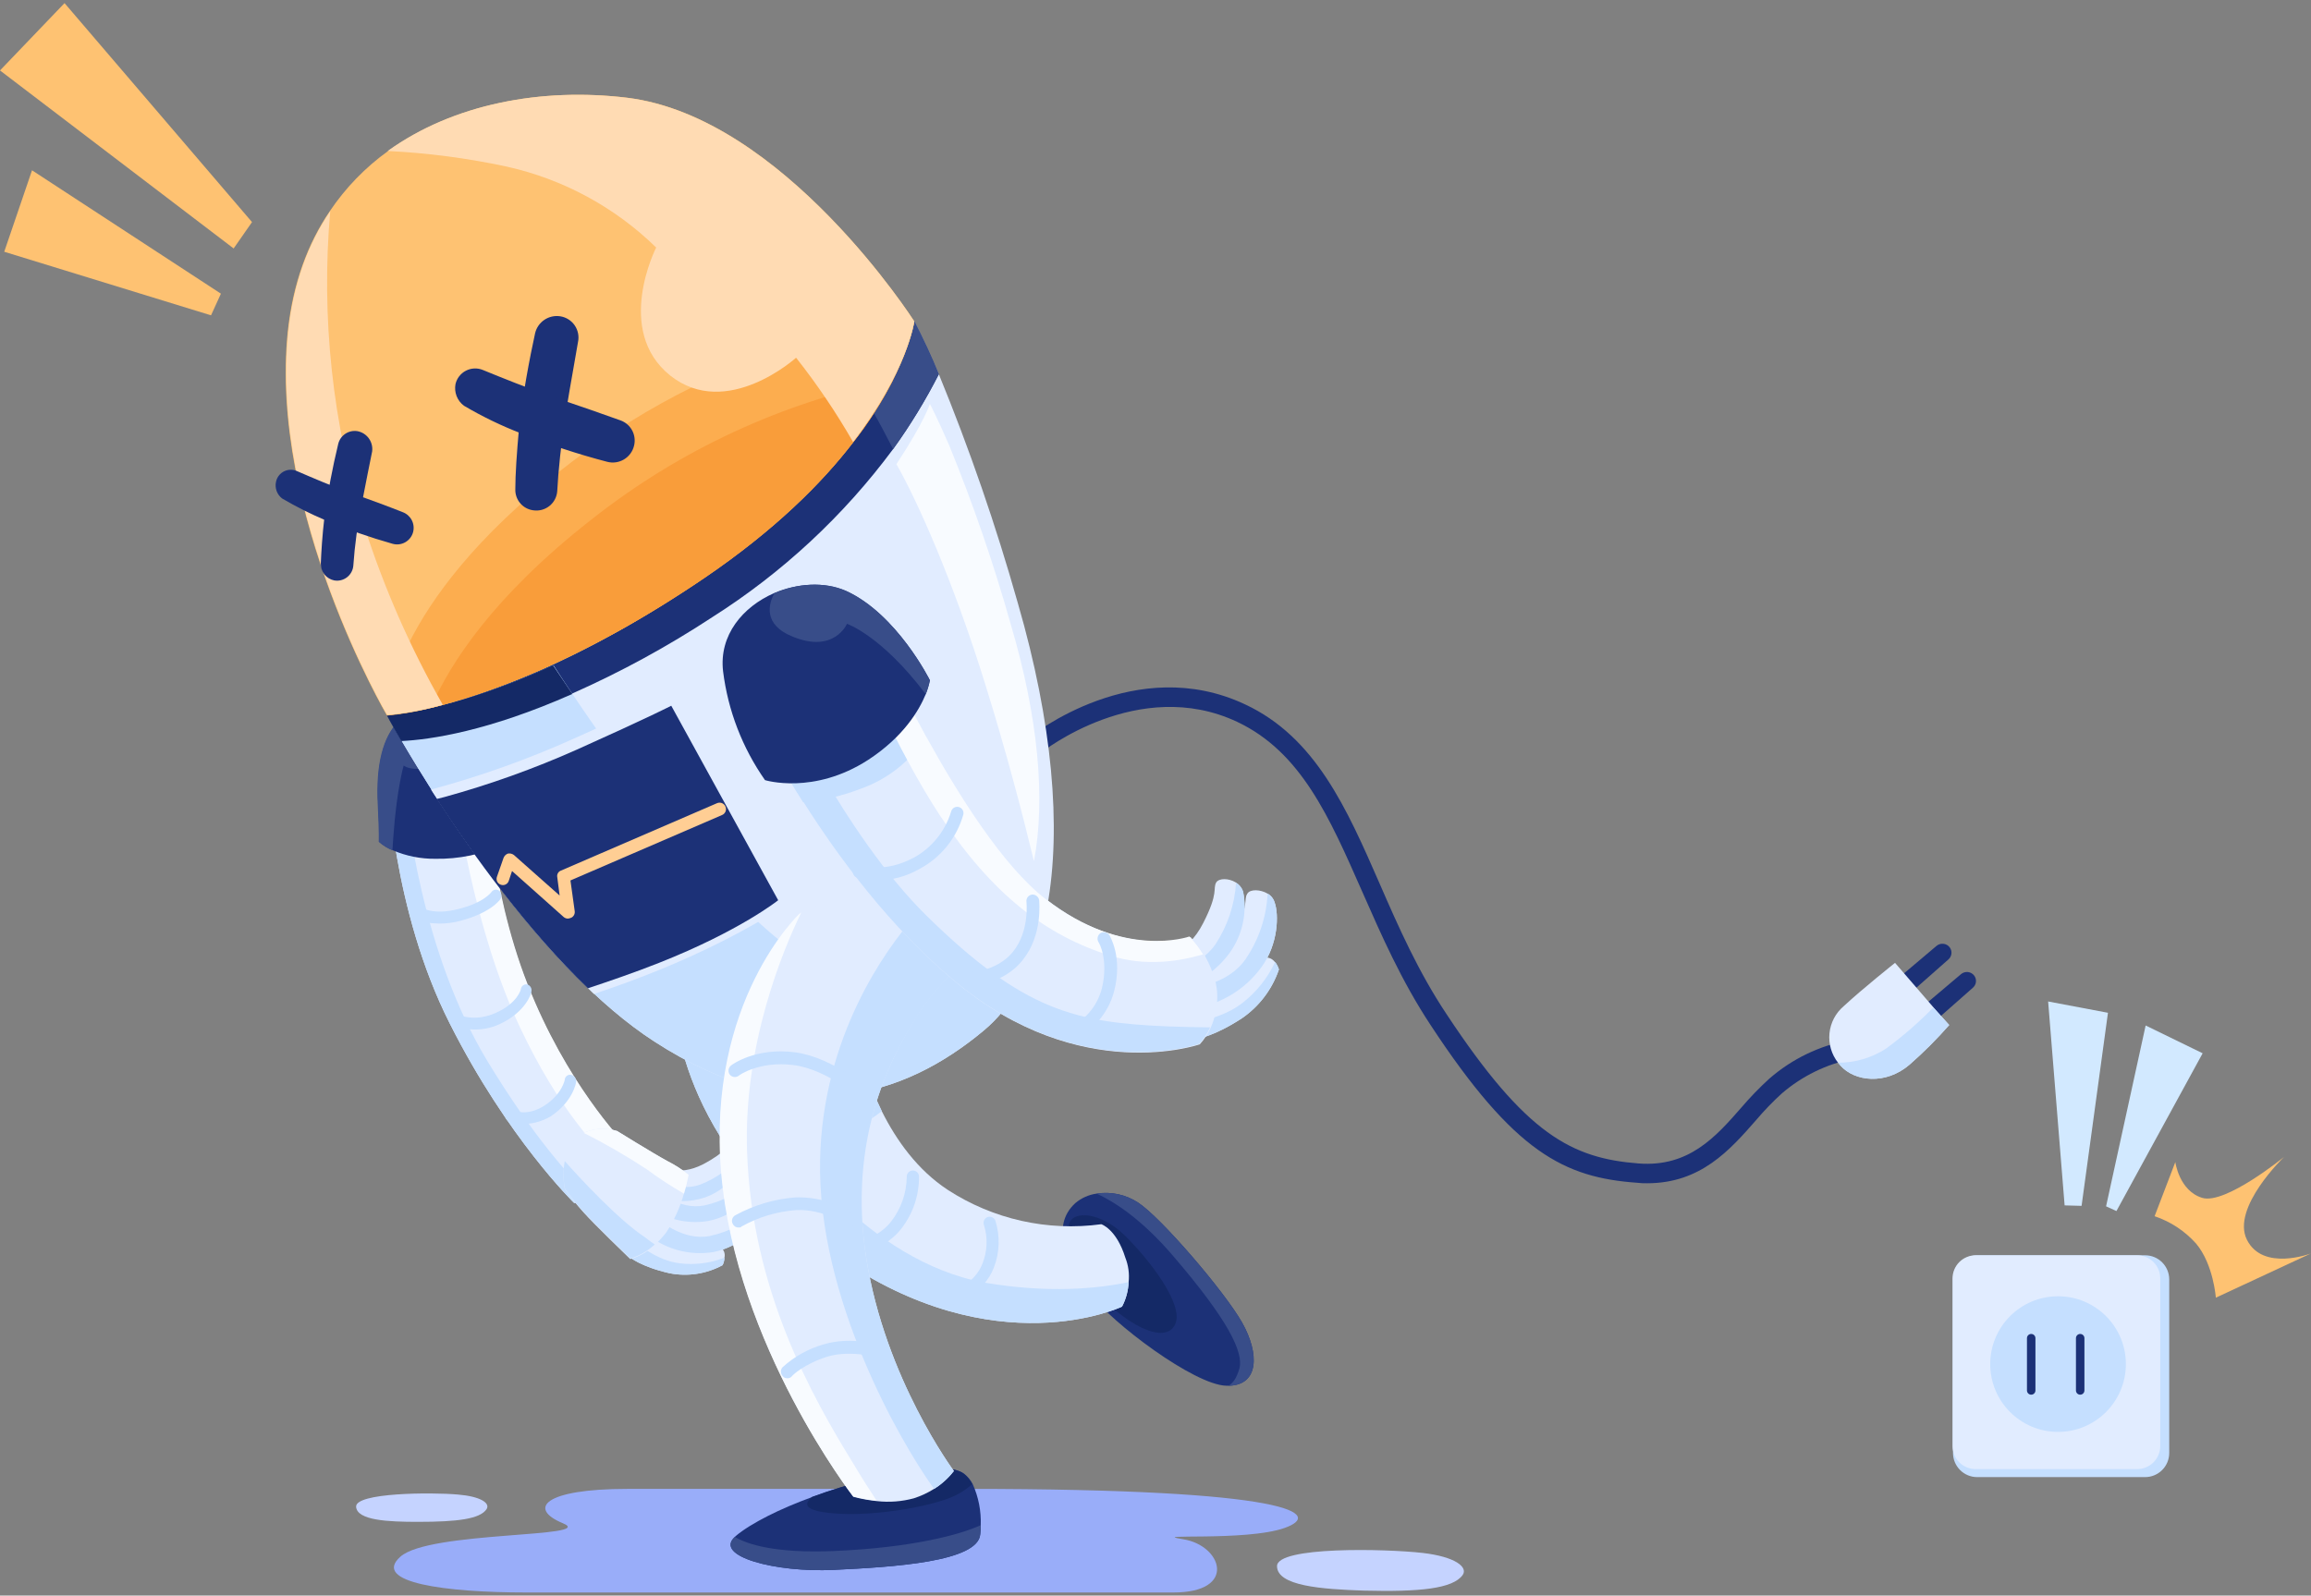 <svg width="640" height="442" viewBox="0 0 640 442" fill="none" xmlns="http://www.w3.org/2000/svg">
<rect x="0" y="0" width="640" height="442" fill="#808080" stroke="none"/>
<g clip-path="url(#clip0_6234_7897)">
<path d="M267.818 412.439H173.762C150.541 412.439 146.106 417.918 155.89 421.962C165.674 426.006 118.841 424.049 110.884 431.224C102.796 438.399 123.407 441.139 145.714 441.139H324.956C342.828 441.139 338.393 428.093 327.696 426.397C316.999 424.701 345.046 427.05 355.743 423.267C366.44 419.483 358.743 412.439 267.818 412.439Z" fill="#99ADF9"/>
<path d="M405.055 436.312C402.315 440.095 393.183 441.008 377.66 440.617C365.919 440.225 353.656 439.312 353.656 433.833C353.656 428.354 383.53 429.006 393.966 430.18C402.967 431.224 406.62 434.094 405.055 436.312Z" fill="#C5D3FF"/>
<path d="M134.755 418.049C132.929 420.788 126.667 421.571 115.709 421.571C107.49 421.571 98.88 421.18 98.62 417.396C98.359 413.483 119.362 413.352 126.797 414.005C133.059 414.527 135.799 416.353 134.755 418.049Z" fill="#C5D3FF"/>
<path d="M594.084 409.176H547.512C545.75 409.169 544.062 408.466 542.816 407.219C541.57 405.973 540.867 404.285 540.859 402.523V354.386C540.867 352.624 541.57 350.936 542.816 349.69C544.062 348.443 545.75 347.74 547.512 347.733H594.084C595.846 347.74 597.534 348.443 598.78 349.69C600.027 350.936 600.73 352.624 600.737 354.386V402.523C600.73 404.285 600.027 405.973 598.78 407.219C597.534 408.466 595.846 409.169 594.084 409.176V409.176Z" fill="#C5DFFF"/>
<path d="M591.864 406.958H547.119C545.424 406.956 543.8 406.281 542.602 405.083C541.404 403.885 540.729 402.261 540.727 400.566V354.125C540.729 352.431 541.404 350.806 542.602 349.608C543.8 348.41 545.424 347.736 547.119 347.733H591.864C593.558 347.736 595.183 348.41 596.381 349.608C597.579 350.806 598.253 352.431 598.256 354.125V400.566C598.253 402.261 597.579 403.885 596.381 405.083C595.183 406.281 593.558 406.956 591.864 406.958V406.958Z" fill="#E1ECFF"/>
<path d="M569.949 396.653C580.324 396.653 588.734 388.243 588.734 377.868C588.734 367.493 580.324 359.083 569.949 359.083C559.574 359.083 551.164 367.493 551.164 377.868C551.164 388.243 559.574 396.653 569.949 396.653Z" fill="#C5DFFF"/>
<path d="M562.514 386.347C562.203 386.347 561.904 386.224 561.684 386.004C561.464 385.783 561.34 385.485 561.34 385.173V370.693C561.34 370.382 561.464 370.083 561.684 369.863C561.904 369.643 562.203 369.519 562.514 369.519V369.519C562.825 369.519 563.124 369.643 563.344 369.863C563.564 370.083 563.688 370.382 563.688 370.693V385.173C563.688 385.485 563.564 385.783 563.344 386.004C563.124 386.224 562.825 386.347 562.514 386.347V386.347Z" fill="#1C3177"/>
<path d="M576.08 386.347C575.769 386.347 575.47 386.224 575.25 386.004C575.03 385.783 574.906 385.485 574.906 385.173V370.693C574.906 370.382 575.03 370.083 575.25 369.863C575.47 369.643 575.769 369.519 576.08 369.519V369.519C576.392 369.519 576.69 369.643 576.911 369.863C577.131 370.083 577.254 370.382 577.254 370.693V385.173C577.254 385.485 577.131 385.783 576.911 386.004C576.69 386.224 576.392 386.347 576.08 386.347V386.347Z" fill="#1C3177"/>
<path d="M456.184 327.776C455.269 327.798 454.353 327.754 453.444 327.646C433.224 326.211 419.396 319.297 396.176 283.944C388.088 271.682 382.609 259.158 377.26 247.026C368.128 226.284 360.301 208.282 342.56 199.933C315.295 187.148 288.552 208.282 288.292 208.543C287.736 208.975 287.034 209.172 286.335 209.093C285.635 209.013 284.995 208.663 284.551 208.116C284.108 207.57 283.896 206.872 283.961 206.171C284.026 205.471 284.363 204.823 284.9 204.368C286.074 203.455 314.513 180.887 344.777 195.106C364.345 204.238 372.955 223.936 382.087 244.809C387.305 256.81 392.784 269.203 400.611 280.944C422.658 314.34 435.312 320.862 453.836 322.297C467.664 323.341 475.1 314.992 482.274 306.773C484.673 303.965 487.244 301.307 489.971 298.816C496.269 293.323 503.929 289.628 512.148 288.119C512.491 288.067 512.84 288.084 513.176 288.168C513.513 288.251 513.829 288.4 514.108 288.606C514.386 288.812 514.622 289.071 514.8 289.368C514.979 289.665 515.097 289.994 515.148 290.336C515.2 290.679 515.183 291.028 515.1 291.365C515.016 291.701 514.867 292.017 514.661 292.296C514.455 292.575 514.196 292.81 513.899 292.988C513.603 293.167 513.273 293.285 512.931 293.337C505.747 294.807 499.058 298.085 493.493 302.86C490.941 305.178 488.544 307.662 486.318 310.296C479.013 318.645 470.925 327.776 456.184 327.776Z" fill="#1C3177"/>
<path d="M532.113 279.117L543.071 269.855C543.333 269.632 543.638 269.465 543.966 269.364C544.294 269.263 544.64 269.23 544.982 269.266C545.323 269.303 545.654 269.409 545.954 269.577C546.253 269.746 546.515 269.973 546.724 270.246V270.246C547.109 270.753 547.283 271.389 547.21 272.021C547.137 272.653 546.823 273.232 546.333 273.638L535.244 283.422L532.113 279.117Z" fill="#1C3177"/>
<path d="M525.328 271.29L536.286 262.028C536.548 261.805 536.852 261.638 537.181 261.537C537.509 261.436 537.855 261.403 538.196 261.439C538.538 261.476 538.869 261.582 539.168 261.75C539.468 261.918 539.73 262.146 539.939 262.419V262.419C540.324 262.926 540.498 263.562 540.425 264.194C540.352 264.826 540.037 265.405 539.547 265.811L528.459 275.595L525.328 271.29Z" fill="#1C3177"/>
<path d="M539.807 283.943C536.398 287.832 532.737 291.492 528.849 294.901C522.196 300.641 513.586 299.598 509.672 295.162C509.411 294.901 509.281 294.64 509.02 294.38C507.205 292.075 506.354 289.156 506.646 286.237C506.938 283.318 508.35 280.625 510.585 278.725C515.934 273.768 524.805 266.724 524.805 266.724L535.502 279.117L539.807 283.943Z" fill="#E1ECFF"/>
<path d="M539.806 283.943C536.397 287.832 532.737 291.492 528.848 294.901C522.195 300.641 513.585 299.598 509.672 295.162C509.411 294.901 509.28 294.641 509.02 294.38C513.741 294.398 518.366 293.038 522.326 290.466C526.981 287.051 531.345 283.255 535.371 279.117L539.806 283.943Z" fill="#C5DFFF"/>
<path d="M340.214 383.869H339.692C330.821 383.738 307.731 366.388 301.861 358.3C295.86 350.212 290.511 339.906 297.817 333.253C299.489 331.849 301.524 330.945 303.687 330.644C307.689 330.019 311.78 330.902 315.167 333.123C321.429 337.167 339.04 357.648 343.997 366.388C348.824 374.998 348.693 383.738 340.214 383.869Z" fill="#1C3177"/>
<path d="M340.214 383.869C341.519 383.086 342.432 381.782 343.215 379.173C344.519 374.607 339.953 365.475 324.951 347.994C315.95 337.428 308.253 332.732 303.688 330.644C307.689 330.019 311.78 330.902 315.167 333.123C321.429 337.167 339.04 357.648 343.997 366.388C348.824 374.998 348.694 383.738 340.214 383.869Z" fill="#384D89"/>
<path d="M296.121 338.864C297.426 335.212 304.992 335.864 311.515 342.256C318.037 348.648 327.952 361.302 325.473 366.781C322.994 372.26 313.602 367.825 305.905 360.258C298.208 352.692 294.034 344.735 296.121 338.864Z" fill="#142966"/>
<path d="M312.557 355.169C312.452 357.536 311.829 359.852 310.731 361.952C310.731 361.952 275.639 378.65 231.676 347.994C186.931 316.815 186.801 277.941 186.801 277.549C209.76 255.111 235.59 279.767 235.59 279.767C236.968 289.51 239.874 298.976 244.2 307.814C248.244 315.902 254.114 324.121 262.463 329.6C275.039 337.77 290.132 341.15 304.991 339.123C304.991 339.123 309.165 340.427 311.644 348.385C312.496 350.538 312.81 352.867 312.557 355.169V355.169Z" fill="#E1ECFF"/>
<path d="M312.557 355.169C312.452 357.536 311.829 359.852 310.731 361.952C310.731 361.952 275.639 378.65 231.676 347.994C186.931 316.815 186.801 277.941 186.801 277.549C209.76 255.111 235.59 279.767 235.59 279.767C236.968 289.51 239.874 298.976 244.2 307.814C240.758 310.501 236.932 312.656 232.851 314.206C227.998 315.513 223.003 316.214 217.979 316.294C217.979 316.294 240.025 349.298 272.639 355.299C290.25 358.299 303.817 356.995 312.557 355.169Z" fill="#C5DFFF"/>
<path d="M263.37 361.82C263.018 361.818 262.675 361.703 262.393 361.492C262.111 361.28 261.905 360.984 261.805 360.646C261.722 360.432 261.684 360.204 261.693 359.975C261.701 359.746 261.755 359.521 261.853 359.314C261.95 359.107 262.089 358.921 262.26 358.769C262.431 358.617 262.631 358.501 262.848 358.428C262.979 358.428 270.023 355.689 272.111 349.949C273.446 346.575 273.584 342.845 272.502 339.382C272.339 338.966 272.343 338.503 272.513 338.09C272.683 337.677 273.006 337.345 273.415 337.164C273.831 337.001 274.294 337.005 274.707 337.176C275.12 337.346 275.452 337.669 275.633 338.077C277 342.342 276.861 346.947 275.241 351.123C272.502 358.428 264.283 361.428 263.892 361.559C263.841 361.649 263.764 361.723 263.671 361.769C263.578 361.816 263.473 361.833 263.37 361.82V361.82Z" fill="#C5DFFF"/>
<path d="M233.11 348.385C232.895 348.396 232.681 348.363 232.479 348.29C232.277 348.217 232.092 348.104 231.934 347.958C231.776 347.813 231.649 347.637 231.559 347.441C231.47 347.246 231.421 347.035 231.414 346.82C231.41 346.377 231.566 345.949 231.854 345.613C232.142 345.277 232.542 345.057 232.98 344.994C233.11 344.994 242.242 344.341 246.808 338.34C249.535 334.828 251.046 330.524 251.112 326.078C251.078 325.628 251.223 325.183 251.517 324.841C251.811 324.498 252.228 324.286 252.678 324.252C253.128 324.217 253.573 324.362 253.915 324.656C254.258 324.95 254.47 325.367 254.504 325.817C254.571 331.111 252.822 336.268 249.547 340.428C243.938 347.603 233.632 348.255 233.11 348.385V348.385Z" fill="#C5DFFF"/>
<path d="M171.273 323.729C170.725 324.985 170.024 326.168 169.186 327.251C167.732 329.138 165.855 330.657 163.707 331.687C162.232 332.447 160.647 332.975 159.011 333.252C159.011 333.252 140.617 315.38 124.571 283.55C108.526 251.85 107.352 215.323 107.352 215.323C108.703 214.59 110.097 213.936 111.526 213.366C115.749 211.692 120.336 211.152 124.832 211.801C128.157 212.216 131.358 213.327 134.225 215.062C134.225 215.062 135.268 245.327 145.966 272.592C156.663 299.987 172.317 316.163 172.317 316.163C172.649 318.733 172.288 321.345 171.273 323.729V323.729Z" fill="#E1ECFF"/>
<path d="M171.272 323.731C165.532 318.643 154.574 307.033 144.007 284.595C131.353 257.722 126.265 223.152 124.961 211.803C128.286 212.218 131.487 213.329 134.354 215.064C134.354 215.064 135.397 245.329 146.094 272.594C156.791 299.989 172.446 316.165 172.446 316.165C172.69 318.745 172.286 321.346 171.272 323.731V323.731Z" fill="#F8FBFF"/>
<path d="M163.707 331.688C162.232 332.449 160.647 332.977 159.011 333.254C159.011 333.254 140.617 315.382 124.571 283.551C108.526 251.851 107.352 215.324 107.352 215.324C108.703 214.591 110.097 213.937 111.526 213.368C112.439 225.108 116.744 263.722 135.007 293.987C147.531 314.599 157.576 325.818 163.707 331.688Z" fill="#C5DFFF"/>
<path d="M200.103 350.473C195.599 352.913 190.383 353.698 185.361 352.691C177.404 350.864 174.403 348.255 174.403 348.255C174.403 348.255 171.794 344.342 173.751 342.124L174.012 341.863C175.693 340.471 177.723 339.569 179.882 339.254C182.365 341.196 185.082 342.818 187.97 344.081C191.362 345.255 197.363 344.081 199.581 345.516C200.02 345.836 200.354 346.281 200.54 346.792C200.725 347.303 200.755 347.858 200.624 348.386C200.616 349.113 200.438 349.828 200.103 350.473Z" fill="#E1ECFF"/>
<path d="M200.103 350.473C195.599 352.914 190.383 353.698 185.361 352.691C177.404 350.865 174.403 348.256 174.403 348.256C174.403 348.256 171.794 344.342 173.751 342.125C176.099 344.342 181.709 349.169 188.231 349.952C192.428 350.466 196.687 349.928 200.624 348.386C200.616 349.113 200.438 349.828 200.103 350.473Z" fill="#C5DFFF"/>
<path d="M197.628 346.821C192.377 347.686 186.988 346.719 182.365 344.082C180.318 343.063 178.566 341.536 177.277 339.646C177.286 338.794 177.463 337.951 177.799 337.168C178.135 336.384 178.623 335.675 179.234 335.08C180.278 334.167 181.974 333.776 184.583 334.559C184.583 334.559 189.67 338.994 198.15 335.993C206.629 332.993 206.107 331.167 207.934 330.645C209.238 330.254 210.934 332.21 211.325 334.428C211.57 335.43 211.479 336.484 211.065 337.428C209.592 339.834 207.638 341.91 205.326 343.527C203.014 345.143 200.393 346.264 197.628 346.821V346.821Z" fill="#E1ECFF"/>
<path d="M197.628 346.822C192.377 347.687 186.988 346.72 182.365 344.082C180.318 343.063 178.566 341.536 177.277 339.647C177.286 338.794 177.463 337.952 177.799 337.168C178.135 336.385 178.623 335.675 179.234 335.081C182.365 338.212 189.149 343.821 196.584 342.386C202.183 341.163 207.332 338.408 211.456 334.429C211.701 335.43 211.609 336.485 211.195 337.429C209.677 339.823 207.695 341.888 205.364 343.501C203.034 345.115 200.403 346.244 197.628 346.822V346.822Z" fill="#C5DFFF"/>
<path d="M196.194 338.212C191.21 339.061 186.087 338.138 181.713 335.603C179.756 334.675 178.087 333.232 176.887 331.429C176.906 329.771 177.56 328.184 178.713 326.993C179.757 326.08 181.322 325.689 183.801 326.472C183.801 326.472 188.627 330.646 196.715 327.776C204.804 324.906 204.282 323.21 205.978 322.688C207.152 322.297 208.848 324.254 209.239 326.341C209.478 327.3 209.386 328.311 208.978 329.211C207.598 331.524 205.746 333.521 203.543 335.072C201.341 336.622 198.837 337.692 196.194 338.212V338.212Z" fill="#E1ECFF"/>
<path d="M196.194 338.212C191.21 339.06 186.087 338.137 181.713 335.603C179.756 334.675 178.087 333.232 176.887 331.428C176.906 329.771 177.56 328.184 178.713 326.993C181.583 329.993 188.106 335.342 195.15 333.907C200.443 332.703 205.312 330.089 209.239 326.341C209.478 327.3 209.386 328.311 208.978 329.211C207.598 331.524 205.746 333.521 203.543 335.071C201.341 336.622 198.837 337.692 196.194 338.212V338.212Z" fill="#C5DFFF"/>
<path d="M195.283 331.688C190.952 333.151 186.247 333.059 181.977 331.427C180.131 330.871 178.465 329.836 177.15 328.427C177.046 327.688 177.097 326.935 177.299 326.216C177.501 325.498 177.85 324.829 178.324 324.252C179.107 323.339 180.542 322.817 182.89 323.078C182.89 323.078 187.717 326.079 194.631 322.556C201.545 318.904 200.892 317.469 202.327 316.686C203.371 316.164 205.067 317.599 205.719 319.426C206.025 320.262 206.071 321.172 205.85 322.035C203.723 326.509 199.93 329.973 195.283 331.688V331.688Z" fill="#E1ECFF"/>
<path d="M195.283 331.688C190.952 333.152 186.247 333.059 181.977 331.427C180.131 330.872 178.465 329.836 177.15 328.427C177.046 327.688 177.097 326.935 177.299 326.217C177.501 325.498 177.85 324.829 178.324 324.253C181.325 326.47 187.717 330.384 193.848 328.166C198.502 326.408 202.57 323.38 205.589 319.426C205.895 320.262 205.94 321.172 205.719 322.035C204.716 324.261 203.275 326.263 201.482 327.922C199.689 329.58 197.581 330.861 195.283 331.688V331.688Z" fill="#C5DFFF"/>
<path d="M190.713 325.427C190.373 327.188 189.938 328.93 189.408 330.645C188.33 334.49 186.658 338.143 184.451 341.472C183.507 342.691 182.46 343.826 181.32 344.864C179.427 346.723 177.093 348.069 174.537 348.778C174.537 348.778 164.492 339.124 161.622 335.863C159.754 333.795 158.011 331.617 156.404 329.34C155.944 326.839 155.944 324.275 156.404 321.774C156.739 319.557 157.688 317.479 159.143 315.773C159.904 315.042 160.734 314.386 161.622 313.816C164.544 312.524 167.836 312.338 170.884 313.294C170.884 313.294 180.537 319.295 184.842 321.643C186.927 322.693 188.895 323.961 190.713 325.427V325.427Z" fill="#E1ECFF"/>
<path d="M190.716 325.427C190.376 327.188 189.941 328.93 189.411 330.645C185.889 328.634 182.491 326.412 179.236 323.992C173.573 320.252 167.693 316.855 161.625 313.816C164.547 312.524 167.839 312.338 170.887 313.294C170.887 313.294 180.541 319.295 184.846 321.643C186.931 322.693 188.899 323.961 190.716 325.427V325.427Z" fill="#F8FBFF"/>
<path d="M181.32 344.733C179.383 346.532 177.064 347.87 174.537 348.647C174.537 348.647 164.492 338.863 161.622 335.732C159.754 333.664 158.011 331.486 156.404 329.209C155.944 326.708 155.944 324.144 156.404 321.643C160.448 326.209 171.275 337.95 178.842 342.907C179.755 343.69 180.668 344.211 181.32 344.733Z" fill="#C5DFFF"/>
<path d="M144.014 311.337C142.892 311.252 141.791 310.987 140.753 310.554C140.38 310.34 140.104 309.989 139.982 309.576C139.861 309.163 139.903 308.719 140.101 308.337C140.185 308.147 140.307 307.976 140.458 307.834C140.609 307.692 140.786 307.582 140.981 307.509C141.175 307.436 141.382 307.402 141.589 307.41C141.796 307.418 142 307.467 142.188 307.554C142.318 307.684 145.971 309.38 150.798 306.249C155.625 303.119 156.407 299.205 156.407 299.074C156.422 298.86 156.484 298.652 156.589 298.465C156.694 298.278 156.838 298.116 157.013 297.992C157.187 297.867 157.387 297.782 157.598 297.744C157.809 297.706 158.026 297.715 158.234 297.77C158.654 297.879 159.019 298.138 159.259 298.499C159.5 298.86 159.599 299.297 159.538 299.727C159.538 299.988 158.625 305.206 152.494 309.25C149.936 310.769 146.985 311.496 144.014 311.337V311.337Z" fill="#C5DFFF"/>
<path d="M130.055 285.117C128.442 284.947 126.861 284.551 125.358 283.943C124.985 283.728 124.709 283.378 124.587 282.965C124.466 282.551 124.509 282.107 124.706 281.725C124.781 281.543 124.891 281.378 125.031 281.239C125.17 281.101 125.336 280.992 125.519 280.919C125.701 280.846 125.897 280.81 126.093 280.814C126.29 280.818 126.484 280.862 126.663 280.942V280.942C126.793 281.073 131.359 283.29 137.36 280.551C143.23 277.942 144.274 274.159 144.274 273.898C144.309 273.696 144.385 273.505 144.497 273.334C144.61 273.164 144.757 273.019 144.929 272.909C145.1 272.798 145.293 272.725 145.495 272.693C145.697 272.661 145.903 272.671 146.1 272.724C146.506 272.875 146.84 273.174 147.034 273.562C147.227 273.949 147.267 274.395 147.144 274.811C147.144 275.072 145.709 280.29 138.404 283.682C135.799 284.898 132.916 285.393 130.055 285.117V285.117Z" fill="#C5DFFF"/>
<path d="M120.142 255.764C118.032 255.722 115.985 255.04 114.271 253.808C113.948 253.516 113.743 253.116 113.694 252.683C113.646 252.25 113.759 251.815 114.01 251.46C114.122 251.275 114.274 251.119 114.455 251.002C114.636 250.885 114.841 250.812 115.055 250.787C115.269 250.761 115.486 250.785 115.689 250.857C115.893 250.928 116.077 251.045 116.228 251.199C116.359 251.199 119.229 253.416 125.621 252.112C133.709 250.416 135.926 247.285 136.057 247.155C136.17 246.975 136.319 246.821 136.495 246.703C136.671 246.585 136.87 246.504 137.079 246.467C137.288 246.431 137.502 246.438 137.708 246.489C137.914 246.54 138.107 246.633 138.275 246.763C138.598 247.055 138.803 247.455 138.851 247.888C138.9 248.321 138.787 248.756 138.535 249.111C138.275 249.503 135.405 253.286 126.273 255.373C124.26 255.806 122.194 255.938 120.142 255.764V255.764Z" fill="#C5DFFF"/>
<path d="M139.452 233.98C133.517 236.677 127.054 238.014 120.536 237.893C116.502 237.933 112.504 237.133 108.795 235.545C107.414 234.976 106.135 234.182 105.012 233.197C105.012 233.197 105.143 230.849 104.751 223.152C103.447 198.888 114.405 195.757 121.58 195.496C123.306 195.491 125.022 195.755 126.667 196.279C129.379 197.305 131.816 198.946 133.786 201.074C135.755 203.202 137.203 205.758 138.017 208.541C140.234 216.499 139.452 233.98 139.452 233.98Z" fill="#1C3177"/>
<path d="M123.404 210.498C115.185 214.934 111.793 212.064 111.793 212.064C111.793 212.064 109.836 218.717 108.923 231.892C108.793 233.197 108.793 234.501 108.662 235.545C107.281 234.976 106.003 234.182 104.879 233.197C104.879 233.197 105.01 230.849 104.618 223.152C103.314 198.888 114.272 195.757 121.447 195.496C123.173 195.491 124.89 195.755 126.534 196.279C128.622 199.801 130.97 206.454 123.404 210.498Z" fill="#384D89"/>
<path d="M289.998 251.2C289.607 253.287 289.216 255.244 288.694 257.201C285.563 269.333 280.084 279.117 272.387 285.509C250.341 303.903 220.076 313.687 181.201 288.509C150.153 268.42 121.584 222.892 111.278 205.281C108.669 200.845 107.234 198.106 107.234 198.106C107.234 198.106 125.106 197.192 153.284 184.278C167.181 177.779 180.492 170.098 193.072 161.318C218.51 143.577 233.251 127.009 241.731 114.094C251.776 98.962 253.211 89.047 253.211 89.047C253.211 89.047 255.689 93.613 259.994 103.658C268.507 124.399 275.825 145.61 281.91 167.188C291.433 200.062 294.042 229.153 289.998 251.2Z" fill="#E1ECFF"/>
<path d="M259.992 103.658C256.31 110.885 252.08 117.819 247.338 124.4C233.648 142.874 216.666 158.662 197.244 170.971C184.928 179.062 171.97 186.13 158.5 192.104C135.279 202.41 119.234 204.758 111.146 205.15C108.537 200.714 107.102 197.975 107.102 197.975C107.102 197.975 124.974 197.062 153.151 184.147C167.048 177.649 180.359 169.967 192.939 161.187C218.378 143.446 233.119 126.878 241.598 113.963C251.643 98.831 253.078 88.916 253.078 88.916C255.639 93.706 257.947 98.626 259.992 103.658V103.658Z" fill="#1C3177"/>
<path d="M288.694 257.201C285.563 269.333 280.084 279.117 272.387 285.509C250.341 303.903 220.076 313.687 181.201 288.509C150.153 268.42 121.584 222.892 111.278 205.281C108.669 200.845 107.234 198.106 107.234 198.106C107.234 198.106 125.106 197.193 153.284 184.278C164.373 201.498 188.898 237.111 213.031 258.114C241.079 282.639 273.04 268.159 288.694 257.201Z" fill="#C5DFFF"/>
<path d="M158.5 192.235C135.279 202.541 119.234 204.889 111.146 205.281C108.537 200.845 107.102 198.106 107.102 198.106C107.102 198.106 124.974 197.193 153.151 184.278C154.717 186.626 156.543 189.365 158.5 192.235Z" fill="#142966"/>
<path d="M286.342 238.545C283.081 225.109 278.645 208.15 273.036 190.147C264.035 160.926 253.859 138.358 248.25 128.574C256.077 116.703 257.512 111.876 257.512 111.876C257.512 111.876 259.469 115.529 262.861 123.356C269.495 139.586 275.201 156.18 279.95 173.058C287.516 198.627 289.603 221.326 286.342 238.545Z" fill="#F8FBFF"/>
<path d="M259.99 103.658C256.308 110.885 252.078 117.819 247.336 124.4C245.249 120.356 243.422 116.833 241.727 113.963C251.771 98.831 253.206 88.916 253.206 88.916C253.206 88.916 255.815 93.743 259.99 103.658Z" fill="#384D89"/>
<path d="M219.159 249.504C219.159 249.504 207.419 258.375 183.546 268.289C176.893 271.029 170.37 273.377 164.5 275.334L162.934 273.768C146.236 257.723 131.234 236.981 121.059 221.327C120.407 220.413 119.885 219.5 119.363 218.717C132.986 215.053 146.292 210.298 159.151 204.498C181.198 194.714 186.807 190.279 186.807 190.279L219.159 249.504Z" fill="#E1ECFF"/>
<path d="M215.508 249.374C215.508 249.374 204.941 257.853 182.503 266.724C175.589 269.464 168.675 271.812 162.805 273.769C146.107 257.723 131.105 236.981 120.93 221.327L123.017 220.805C135.594 217.346 147.891 212.942 159.805 207.629C180.155 198.497 185.895 195.497 185.895 195.497L215.508 249.374Z" fill="#1C3177"/>
<path d="M157.327 254.461C156.902 254.471 156.487 254.333 156.153 254.07L141.803 241.285L140.89 244.025C140.818 244.242 140.702 244.442 140.549 244.613C140.397 244.784 140.212 244.923 140.004 245.02C139.797 245.118 139.572 245.172 139.343 245.181C139.115 245.189 138.886 245.151 138.673 245.068C138.455 244.996 138.255 244.88 138.084 244.727C137.913 244.575 137.775 244.39 137.677 244.183C137.58 243.975 137.525 243.75 137.517 243.522C137.508 243.293 137.547 243.064 137.629 242.851L139.455 237.633C139.56 237.367 139.718 237.125 139.92 236.923C140.122 236.721 140.363 236.563 140.629 236.459C140.924 236.397 141.228 236.4 141.52 236.468C141.813 236.536 142.088 236.666 142.325 236.85L154.979 248.069L154.327 242.981C154.251 242.602 154.314 242.208 154.506 241.872C154.698 241.537 155.005 241.282 155.371 241.155L198.55 222.5C198.764 222.404 198.995 222.352 199.229 222.346C199.464 222.34 199.697 222.381 199.915 222.465C200.134 222.55 200.333 222.678 200.502 222.841C200.671 223.003 200.806 223.198 200.898 223.413C200.994 223.627 201.047 223.858 201.053 224.092C201.059 224.327 201.018 224.56 200.933 224.778C200.848 224.997 200.721 225.196 200.558 225.365C200.395 225.534 200.201 225.669 199.985 225.761L157.98 243.894L159.154 252.374C159.211 252.735 159.154 253.106 158.991 253.434C158.827 253.761 158.565 254.029 158.241 254.2C157.95 254.33 157.643 254.418 157.327 254.461V254.461Z" fill="#FFCE94"/>
<path d="M253.21 89.047C253.21 89.047 251.253 103.006 236.251 122.443C227.641 133.662 214.596 146.707 195.028 160.013C162.936 181.929 137.629 191.191 122.496 195.236C117.466 196.673 112.313 197.634 107.103 198.105C107.103 198.105 74.359 142.272 79.708 91.656C81.143 78.481 85.187 67.522 91.318 58.521C95.674 52.038 101.152 46.383 107.494 41.823C125.627 28.778 150.022 24.212 173.764 27.082C217.074 32.431 253.21 89.047 253.21 89.047Z" fill="#FEC272"/>
<path d="M253.208 89.047C253.208 89.047 252.295 95.309 247.338 105.223C244.228 111.361 240.513 117.173 236.25 122.574C227.64 133.793 214.594 146.838 195.027 160.144C160.457 183.625 133.714 192.627 119.234 196.149C115.248 197.15 111.192 197.847 107.102 198.236C107.102 197.845 107.232 167.841 156.021 129.749C205.071 91.265 253.208 89.047 253.208 89.047Z" fill="#FCAD4F"/>
<path d="M247.343 105.223C244.232 111.361 240.518 117.173 236.254 122.573C227.644 133.792 214.599 146.837 195.031 160.144C160.461 183.625 133.719 192.626 119.238 196.149C124.717 183.625 136.719 165.101 163.723 143.968C188.153 124.642 216.805 111.367 247.343 105.223V105.223Z" fill="#F99D3A"/>
<path d="M253.209 89.047C253.209 89.047 251.252 103.006 236.25 122.443C231.571 114.281 226.295 106.476 220.466 99.092C220.466 99.092 201.289 116.442 185.635 104.049C169.98 91.526 181.721 68.566 181.721 68.566C170.257 57.364 155.887 49.592 140.237 46.128C129.413 43.809 118.419 42.369 107.363 41.823C125.496 28.778 149.891 24.212 173.633 27.082C217.074 32.431 253.209 89.047 253.209 89.047Z" fill="#FFDBB3"/>
<path d="M122.629 195.236C117.599 196.673 112.445 197.634 107.236 198.106C107.236 198.106 74.492 142.272 79.841 91.656C81.275 78.481 85.32 67.523 91.451 58.522C88.874 87.903 92.064 117.506 100.843 145.664C106.359 162.901 113.661 179.515 122.629 195.236V195.236Z" fill="#FFDBB3"/>
<path d="M271.602 422.483C271.62 423.312 271.576 424.14 271.471 424.962C270.95 432.659 247.338 434.094 230.901 434.876C214.724 435.659 197.635 431.093 203.506 425.745L203.766 425.484C207.941 421.962 216.029 417.918 225.03 414.656C230.234 412.732 235.549 411.12 240.945 409.83C247.99 408.134 262.34 404.742 267.036 408.264C268.016 409.041 268.817 410.02 269.384 411.134C270.985 414.697 271.744 418.58 271.602 422.483V422.483Z" fill="#1C3177"/>
<path d="M271.602 422.483C271.62 423.312 271.576 424.14 271.471 424.962C270.949 432.659 247.338 434.094 230.901 434.876C214.724 435.659 197.635 431.093 203.506 425.745C207.028 427.832 214.724 430.311 230.77 429.658C252.686 428.745 265.992 425.092 271.602 422.483Z" fill="#384D89"/>
<path d="M269.248 411.134C267.832 412.386 266.252 413.439 264.552 414.265C258.29 417.396 239.244 420.788 227.634 418.831C222.546 417.918 222.938 416.352 224.895 414.656C230.099 412.732 235.413 411.12 240.81 409.83C247.854 408.134 262.204 404.742 266.9 408.264C267.88 409.041 268.681 410.02 269.248 411.134V411.134Z" fill="#142966"/>
<path d="M239.899 348.517C245.117 381.913 264.163 407.482 264.163 407.482C262.644 409.445 260.789 411.123 258.684 412.439C256.929 413.538 255.045 414.414 253.074 415.048C249.762 415.945 246.31 416.211 242.899 415.831C240.697 415.612 238.516 415.219 236.376 414.657C236.376 414.657 203.894 372.781 199.85 325.036C195.806 277.29 221.505 253.287 221.505 253.287C221.697 253.182 221.873 253.051 222.027 252.895C226.219 250.312 231.042 248.933 235.967 248.91C240.891 248.887 245.727 250.221 249.943 252.765C250.892 253.271 251.807 253.838 252.683 254.461C263.25 261.375 264.815 268.419 264.815 268.419C259.879 272.98 255.658 278.257 252.292 284.074C246.943 293.205 234.68 315.121 239.899 348.517Z" fill="#E1ECFF"/>
<path d="M239.898 348.517C245.116 381.913 264.162 407.482 264.162 407.482C262.643 409.445 260.788 411.123 258.683 412.439C249.16 399.263 226.331 359.345 227.113 321.383C227.766 286.683 245.768 262.549 252.813 254.461C263.379 261.375 264.945 268.419 264.945 268.419C260.009 272.98 255.787 278.257 252.421 284.074C246.942 293.205 234.68 315.121 239.898 348.517Z" fill="#C5DFFF"/>
<path d="M242.766 415.701C240.564 415.482 238.383 415.089 236.244 414.527C236.244 414.527 203.761 372.651 199.717 324.906C195.673 277.16 221.372 253.157 221.372 253.157C221.564 253.053 221.74 252.921 221.894 252.766C216.937 262.941 205.848 289.292 206.892 319.035C208.196 357.258 224.764 386.74 236.374 405.526C238.592 409.309 240.809 412.7 242.766 415.701Z" fill="#F8FBFF"/>
<path d="M217.985 381.782C217.762 381.794 217.54 381.753 217.336 381.662C217.132 381.571 216.952 381.434 216.811 381.261C216.481 380.94 216.285 380.506 216.26 380.047C216.236 379.587 216.386 379.136 216.681 378.782C219.953 375.78 223.886 373.591 228.161 372.39C235.857 370.042 244.337 372.651 244.728 372.781C245.172 372.928 245.542 373.241 245.76 373.654C245.979 374.067 246.03 374.549 245.902 374.999C245.755 375.442 245.442 375.812 245.029 376.031C244.616 376.25 244.134 376.301 243.685 376.173C243.554 376.173 235.857 373.825 229.204 375.782C222.551 377.869 219.29 381.13 219.29 381.261C219.131 381.447 218.929 381.591 218.702 381.682C218.475 381.773 218.229 381.807 217.985 381.782V381.782Z" fill="#C5DFFF"/>
<path d="M204.54 340.037C204.219 340.048 203.902 339.968 203.625 339.806C203.349 339.645 203.123 339.408 202.974 339.124C202.846 338.921 202.76 338.693 202.724 338.456C202.687 338.218 202.7 337.975 202.761 337.743C202.822 337.51 202.93 337.293 203.079 337.104C203.228 336.915 203.415 336.759 203.626 336.646C208.778 333.829 214.47 332.139 220.324 331.688C226.214 331.535 232.006 333.222 236.892 336.515C237.087 336.647 237.253 336.817 237.38 337.015C237.507 337.214 237.591 337.436 237.628 337.669C237.664 337.902 237.653 338.139 237.593 338.367C237.534 338.595 237.429 338.808 237.283 338.994C237.152 339.189 236.981 339.355 236.783 339.482C236.584 339.608 236.362 339.693 236.129 339.729C235.897 339.766 235.659 339.755 235.431 339.695C235.203 339.636 234.99 339.53 234.805 339.385C234.674 339.385 228.152 334.819 220.455 335.211C215.138 335.611 209.973 337.169 205.322 339.776C205.192 340.037 204.801 340.037 204.54 340.037Z" fill="#C5DFFF"/>
<path d="M240.288 305.593C240.065 305.604 239.843 305.563 239.639 305.472C239.435 305.382 239.255 305.244 239.114 305.071C238.984 304.94 229.33 296.2 219.677 295.026C210.284 293.852 204.544 297.896 204.544 298.026C204.159 298.29 203.688 298.397 203.227 298.324C202.766 298.251 202.351 298.005 202.066 297.635C201.802 297.25 201.696 296.779 201.768 296.318C201.841 295.857 202.088 295.441 202.457 295.156C202.718 294.896 209.371 290.069 220.199 291.504C230.896 292.939 241.071 302.07 241.593 302.462C241.771 302.611 241.917 302.796 242.021 303.004C242.125 303.213 242.185 303.44 242.197 303.673C242.21 303.905 242.174 304.138 242.092 304.356C242.011 304.574 241.885 304.773 241.723 304.94C241.319 305.293 240.82 305.52 240.288 305.593Z" fill="#C5DFFF"/>
<path d="M354.179 268.548C352.307 274.069 348.689 278.831 343.874 282.115C336.046 287.203 331.611 287.725 331.611 287.725C331.611 287.725 326.523 286.942 326.523 283.681V283.29C326.843 280.871 327.787 278.578 329.263 276.636C332.799 276.021 336.255 275.015 339.569 273.636C343.221 271.81 347.135 265.939 350.005 265.287C350.597 265.18 351.208 265.245 351.763 265.477C352.319 265.708 352.795 266.095 353.136 266.592C353.616 267.164 353.972 267.831 354.179 268.548V268.548Z" fill="#E1ECFF"/>
<path d="M354.179 268.548C352.307 274.069 348.689 278.83 343.874 282.115C336.046 287.203 331.611 287.725 331.611 287.725C331.611 287.725 326.523 286.942 326.523 283.681C330.046 283.42 338.395 282.376 344.265 277.68C348.062 274.689 351.102 270.846 353.136 266.461C353.606 267.088 353.96 267.795 354.179 268.548V268.548Z" fill="#C5DFFF"/>
<path d="M349.35 267.896C345.766 272.836 340.69 276.494 334.87 278.332C332.51 279.267 329.95 279.581 327.434 279.245C326.773 278.607 326.256 277.834 325.919 276.979C325.581 276.124 325.43 275.206 325.477 274.288C325.607 272.723 326.651 271.027 329.391 269.461C329.391 269.461 336.826 268.548 341.523 259.417C346.219 250.285 344.262 249.372 345.436 247.545C346.219 246.241 349.089 246.371 351.046 247.545C352 248.08 352.704 248.971 353.002 250.024C354.177 253.285 354.046 261.504 349.35 267.896Z" fill="#E1ECFF"/>
<path d="M349.35 267.896C345.766 272.836 340.69 276.494 334.87 278.332C332.51 279.267 329.95 279.581 327.434 279.245C326.773 278.607 326.256 277.834 325.919 276.979C325.581 276.124 325.43 275.206 325.477 274.288C330.304 274.027 340.218 272.723 345.045 265.548C348.651 260.208 350.727 253.982 351.046 247.545C352 248.08 352.704 248.972 353.002 250.024C354.177 253.285 354.046 261.504 349.35 267.896Z" fill="#C5DFFF"/>
<path d="M340.612 263.852C337.199 268.568 332.346 272.048 326.784 273.767C324.542 274.627 322.116 274.896 319.74 274.549C319.114 273.945 318.627 273.212 318.311 272.402C317.996 271.591 317.86 270.721 317.914 269.853C318.044 268.418 319.088 266.722 321.697 265.287C321.697 265.287 328.741 264.504 333.177 255.764C337.612 247.154 335.786 246.241 336.829 244.415C337.612 243.241 340.221 243.241 342.178 244.415C343.091 244.937 343.786 245.77 344.135 246.763C345.178 250.024 345.048 257.851 340.612 263.852Z" fill="#E1ECFF"/>
<path d="M340.612 263.852C337.199 268.568 332.346 272.048 326.784 273.767C324.542 274.627 322.116 274.896 319.74 274.549C319.114 273.945 318.627 273.213 318.311 272.402C317.996 271.591 317.86 270.721 317.914 269.853C322.479 269.592 331.872 268.418 336.568 261.635C339.941 256.537 341.92 250.645 342.308 244.545C343.222 245.067 343.916 245.901 344.265 246.894C344.838 249.82 344.81 252.833 344.182 255.749C343.554 258.664 342.34 261.421 340.612 263.852Z" fill="#C5DFFF"/>
<path d="M337.097 275.463C337.204 278.65 336.579 281.818 335.271 284.725C334.512 286.393 333.5 287.933 332.27 289.291C332.27 289.291 299.266 300.901 264.565 271.941C246.694 257.069 232.344 237.632 222.69 222.369C217.484 214.204 212.737 205.755 208.471 197.061C208.471 197.061 205.731 188.582 210.819 181.276C212.728 178.511 215.34 176.304 218.385 174.884C224.517 171.753 229.604 171.493 233.648 172.536C237.797 173.629 241.494 176.003 244.215 179.32C244.215 179.32 249.303 190.539 256.869 204.367C265.74 220.412 278.002 239.98 289.743 249.112C311.528 266.071 329.661 259.548 329.661 259.548C331.118 261.075 332.428 262.734 333.575 264.505C335.01 267.245 336.967 271.158 337.097 275.463Z" fill="#E1ECFF"/>
<path d="M256.471 204.106C252.235 210.76 245.899 215.81 238.469 218.455C233.319 220.448 227.92 221.721 222.423 222.238C217.217 214.073 212.469 205.624 208.204 196.931C208.204 196.931 203.507 182.19 217.987 174.623C234.294 166.144 243.817 179.059 243.817 179.059C243.817 179.059 248.905 190.408 256.471 204.106Z" fill="#C5DFFF"/>
<path d="M335.138 284.594C334.379 286.262 333.367 287.802 332.138 289.16C332.138 289.16 299.133 300.77 264.433 271.81C246.561 256.938 232.211 237.501 222.557 222.238C217.351 214.073 212.604 205.624 208.338 196.93C208.338 196.93 205.599 188.451 210.686 181.146C214.991 190.929 233.385 230.848 256.736 253.808C283.479 280.029 297.959 283.29 323.658 284.333C327.833 284.464 331.746 284.594 335.138 284.594Z" fill="#C5DFFF"/>
<path d="M333.175 264.375C326.522 266.332 317.26 267.767 307.606 264.766C289.604 259.157 274.863 247.807 260.383 226.022C248.511 208.019 237.032 181.407 233.379 172.406C237.527 173.499 241.225 175.872 243.946 179.189C243.946 179.189 249.033 190.408 256.599 204.236C265.47 220.282 277.733 239.85 289.473 248.981C311.259 265.94 329.392 259.418 329.392 259.418C330.819 260.936 332.087 262.597 333.175 264.375V264.375Z" fill="#F8FBFF"/>
<path d="M242.778 243.894C240.924 243.901 239.078 243.637 237.299 243.111C236.857 242.933 236.502 242.588 236.311 242.151C236.121 241.713 236.11 241.219 236.281 240.773C236.453 240.328 236.792 239.968 237.227 239.771C237.661 239.573 238.156 239.555 238.604 239.72C238.865 239.85 244.996 241.937 253.215 237.502C258.116 234.76 261.763 230.224 263.39 224.848C263.441 224.625 263.536 224.415 263.669 224.229C263.801 224.043 263.969 223.885 264.163 223.764C264.357 223.642 264.573 223.561 264.798 223.523C265.024 223.485 265.254 223.492 265.477 223.544C265.7 223.595 265.91 223.69 266.096 223.822C266.282 223.955 266.44 224.123 266.562 224.317C266.683 224.511 266.764 224.727 266.802 224.952C266.84 225.177 266.833 225.408 266.782 225.631C265.886 228.807 264.362 231.771 262.301 234.348C260.239 236.925 257.682 239.062 254.78 240.633C251.133 242.751 246.995 243.875 242.778 243.894V243.894Z" fill="#C5DFFF"/>
<path d="M267.694 273.115C267.209 273.115 266.745 272.923 266.402 272.581C266.06 272.238 265.867 271.774 265.867 271.289C265.867 270.805 266.06 270.34 266.402 269.998C266.745 269.655 267.209 269.463 267.694 269.463V269.463C267.824 269.463 275.912 269.332 280.478 263.723C285.174 257.983 284.261 249.895 284.261 249.764C284.235 249.533 284.255 249.299 284.32 249.075C284.384 248.852 284.492 248.643 284.638 248.461C284.783 248.28 284.963 248.128 285.167 248.016C285.371 247.904 285.595 247.833 285.826 247.808C286.29 247.775 286.748 247.919 287.11 248.209C287.473 248.499 287.713 248.914 287.783 249.373C287.783 249.764 288.827 259.027 283.217 265.941C277.608 273.115 268.085 273.115 267.694 273.115Z" fill="#C5DFFF"/>
<path d="M296.389 288.378C296.019 288.381 295.659 288.269 295.355 288.059C295.052 287.849 294.82 287.55 294.693 287.204C294.522 286.754 294.536 286.255 294.732 285.816C294.927 285.376 295.288 285.031 295.736 284.856V284.856C298.023 283.851 300.055 282.344 301.681 280.447C303.307 278.55 304.485 276.312 305.129 273.898C307.086 265.81 304.346 261.114 304.216 260.983C303.973 260.581 303.892 260.101 303.989 259.641C304.085 259.181 304.353 258.775 304.737 258.505C305.14 258.262 305.62 258.181 306.079 258.278C306.539 258.374 306.946 258.642 307.216 259.026C307.347 259.287 310.999 265.158 308.521 274.681C307.724 277.651 306.266 280.403 304.256 282.73C302.245 285.057 299.734 286.899 296.91 288.117C296.78 288.378 296.649 288.378 296.389 288.378Z" fill="#C5DFFF"/>
<path d="M257.517 188.451C257.248 189.789 256.855 191.099 256.343 192.365C254.516 196.8 250.211 204.105 240.427 210.497C225.295 220.281 211.858 216.107 211.858 216.107C205.587 207.16 201.6 196.814 200.248 185.972C199.074 175.928 205.727 168.1 214.337 164.317C220.729 161.578 228.165 161.056 234.166 163.665C248.385 170.057 257.517 188.451 257.517 188.451Z" fill="#1C3177"/>
<path d="M257.523 188.451C257.254 189.789 256.861 191.099 256.349 192.365C256.349 192.234 256.218 192.234 256.218 192.104C244.086 176.058 234.563 172.797 234.563 172.797C234.563 172.797 231.041 181.146 219.43 176.319C211.342 173.058 212.777 167.318 214.473 164.317C220.865 161.578 228.301 161.056 234.302 163.665C248.391 170.057 257.523 188.451 257.523 188.451Z" fill="#384D89"/>
<path d="M99.017 119.443C97.846 119.244 96.642 119.497 95.65 120.151C94.657 120.805 93.949 121.81 93.669 122.965C92.075 129.551 90.813 136.212 89.886 142.924C89.233 148.403 88.972 152.969 88.842 156.1C88.808 157.206 89.171 158.287 89.865 159.148C90.559 160.009 91.538 160.594 92.625 160.796V160.796C93.236 160.894 93.86 160.864 94.46 160.711C95.059 160.557 95.62 160.282 96.109 159.904C96.598 159.525 97.004 159.049 97.302 158.508C97.601 157.966 97.785 157.368 97.843 156.752C98.243 150.967 99.027 145.214 100.191 139.533C101.496 132.88 102.409 128.183 103.061 125.052C103.228 123.778 102.902 122.489 102.151 121.446C101.399 120.404 100.279 119.688 99.017 119.443V119.443Z" fill="#1C3177"/>
<path d="M76.45 133.402C76.586 132.788 76.858 132.213 77.246 131.72C77.634 131.226 78.129 130.827 78.693 130.551C79.258 130.275 79.877 130.13 80.505 130.127C81.133 130.123 81.754 130.262 82.321 130.532C86.234 132.227 91.974 134.706 97.453 136.663C103.063 138.62 108.281 140.576 111.542 141.881C112.611 142.281 113.495 143.061 114.025 144.072C114.554 145.083 114.692 146.254 114.412 147.36V147.36C114.259 147.957 113.987 148.517 113.613 149.006C113.239 149.496 112.77 149.905 112.234 150.209C111.699 150.513 111.107 150.707 110.495 150.778C109.883 150.848 109.263 150.795 108.672 150.621C102.46 148.865 96.361 146.73 90.409 144.229C86.188 142.464 82.091 140.416 78.146 138.098C77.438 137.564 76.901 136.836 76.6 136.002C76.298 135.168 76.247 134.264 76.45 133.402V133.402Z" fill="#1C3177"/>
<path d="M155.104 87.611C153.573 87.386 152.013 87.743 150.733 88.613C149.452 89.483 148.545 90.801 148.19 92.308C146.755 98.83 144.668 109.788 143.755 118.398C143.103 125.573 142.711 131.443 142.711 135.487C142.656 136.908 143.134 138.298 144.051 139.384C144.968 140.471 146.259 141.175 147.669 141.358V141.358C148.462 141.48 149.272 141.435 150.048 141.227C150.823 141.018 151.547 140.651 152.173 140.148C152.798 139.645 153.312 139.017 153.682 138.305C154.052 137.592 154.27 136.81 154.322 136.009C154.583 130.791 155.365 122.834 156.8 113.702C158.235 104.962 159.409 98.83 160.062 94.786C160.238 93.987 160.248 93.16 160.09 92.357C159.933 91.554 159.611 90.792 159.146 90.119C158.681 89.446 158.082 88.875 157.386 88.444C156.691 88.013 155.914 87.729 155.104 87.611V87.611Z" fill="#1C3177"/>
<path d="M126.145 106.397C126.328 105.607 126.68 104.867 127.177 104.227C127.674 103.587 128.304 103.063 129.024 102.691C129.743 102.319 130.535 102.107 131.345 102.071C132.154 102.036 132.962 102.176 133.711 102.483C138.799 104.57 146.235 107.571 153.41 110.049C160.715 112.528 167.499 114.876 171.804 116.441C173.201 116.93 174.364 117.924 175.064 119.228C175.764 120.532 175.951 122.051 175.587 123.486V123.486C175.398 124.27 175.054 125.008 174.575 125.657C174.097 126.307 173.494 126.854 172.801 127.267C172.109 127.68 171.341 127.951 170.542 128.063C169.744 128.176 168.931 128.127 168.151 127.921C160.078 125.82 152.148 123.206 144.409 120.094C138.9 117.971 133.577 115.397 128.493 112.397C127.577 111.719 126.871 110.796 126.456 109.735C126.041 108.673 125.933 107.516 126.145 106.397V106.397Z" fill="#1C3177"/>
<path d="M596.688 336.907C601.105 338.392 605.061 340.999 608.167 344.473C612.994 350.213 613.646 359.475 613.646 359.475L639.998 347.212C639.998 347.212 626.692 352.3 622.256 343.429C617.821 334.559 632.562 320.47 632.562 320.47C632.562 320.47 616.255 333.776 609.863 331.819C603.471 329.862 602.427 321.905 602.427 321.905L596.688 336.907Z" fill="#FEC272"/>
<path d="M571.769 333.907L576.465 334.037L583.771 280.552L567.203 277.421L571.769 333.907Z" fill="#D2E9FF"/>
<path d="M583.25 334.168L594.208 284.074L609.993 291.771L586.12 335.473L583.25 334.168Z" fill="#D2E9FF"/>
<path d="M61.18 81.35L58.441 87.351L1.172 69.74L8.869 47.172L61.18 81.35Z" fill="#FEC272"/>
<path d="M69.792 61.522L64.704 68.827L0 19.516L17.872 0.861L69.792 61.522Z" fill="#FEC272"/>
</g>
<defs>
<clipPath id="clip0_6234_7897">
<rect width="640" height="440.277" fill="white" transform="translate(0 0.861)"/>
</clipPath>
</defs>
</svg>
